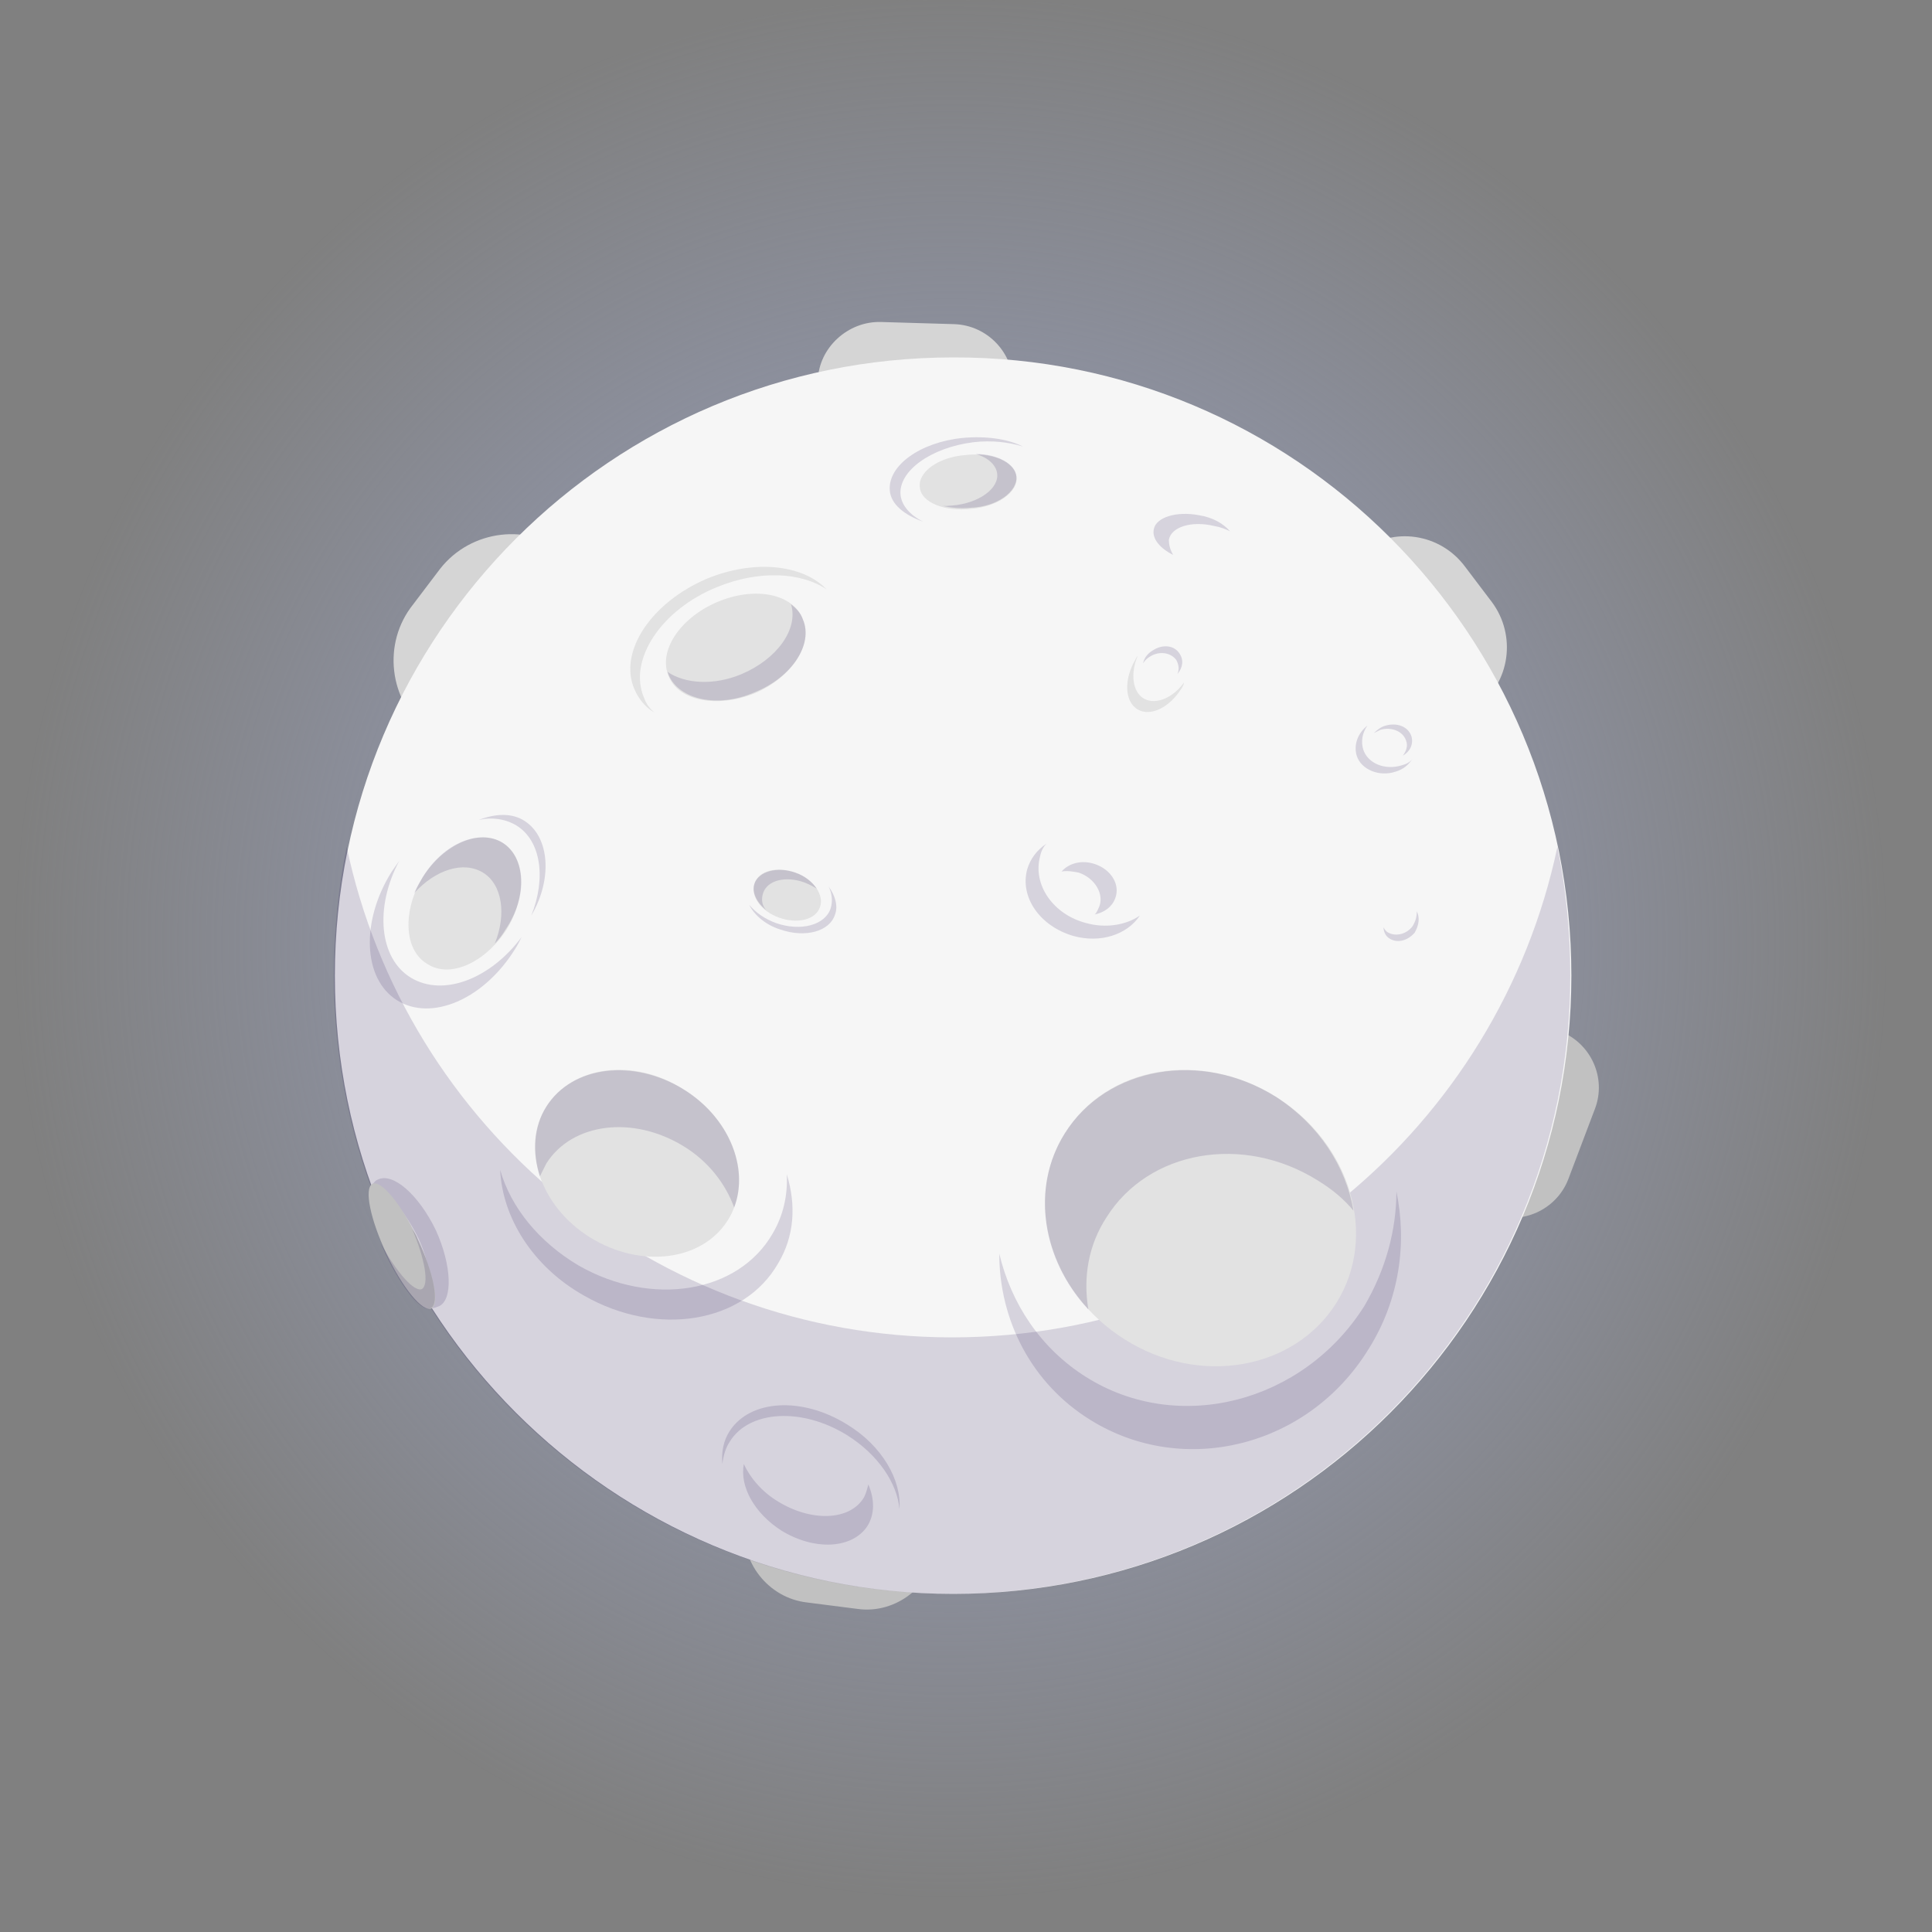 <?xml version="1.0" encoding="utf-8"?>
<!--Generator: Adobe Illustrator 22.1.0, SVG Export Plug-In . SVG Version: 6.00 Build 0)-->
<svg xmlns="http://www.w3.org/2000/svg" xmlns:xlink="http://www.w3.org/1999/xlink" id="moon" x="0px" y="0px" enable-background="new 0 0 180 180" version="1.1" viewBox="0 0 180 180" xml:space="preserve">
    <rect x="0" y="0" width="180" height="180" fill="#808080" stroke="none"/>
    <radialGradient id="bright_1_" cx="65.967" cy="906.057" r="88.569" gradientTransform="matrix(1.038 0 0 1.057 20.118 -869.73)" gradientUnits="userSpaceOnUse">
        <stop offset="0" style="stop-color:#9FA8CA"/>
        <stop offset="0.95" style="stop-color:#9FA8CA;stop-opacity:0"/>
    </radialGradient>
    <path id="bright" fill="url(#bright_1_)" d="M0,88.3C0,138.9,40.3,180,90,180c49.6,0,90-41,90-91.7c0-26.8-11.7-51-30.6-69.1
       C133,3.3,109.6,0,87.8,0C38.7,0,0,37.8,0,88.3z"/>
    <g id="astronaut">
        <path fill="none" stroke="#DCDCDC" stroke-miterlimit="10" stroke-width="2" d="M49.1,115.9c0,0,13.2-13.7,23.7-5
           c10.4,8.6,16.9,21.7,33.4,18c16.6-3.8,20.5-21.6,16.8-28.7"/>
        <g>
            <g>
                <g>
                    <path fill="#67B7E0" d="M42.1,111.3c0,0-2.3-0.2-2.1-2.9l-1-0.9c0,0-1,2,0.5,3.8c1.5,1.8,3.2,1.1,3.2,1.1L42.1,111.3z"/>
                    <path fill="#231052" d="M39.1,107.5l0.2,0.2c-0.2,0.7-0.4,2.1,0.7,3.3c1,1.2,2.1,1.3,2.7,1.2l0.1,0.2
                       c0,0-1.6,0.7-3.2-1.1C38.1,109.5,39.1,107.5,39.1,107.5z" opacity="0.1"/>
                    <path fill="#DCDCDC" d="M47.7,119.1c1,1.2,2.8,1.4,4.1,0.4l2.6-2.2c1.2-1,1.4-2.8,0.4-4.1l-5.3-6.4c-1-1.2-2.8-1.4-4.1-0.4
                       l-2.6,2.2c-1.2,1-1.4,2.8-0.4,4.1L47.7,119.1z"/>
                    <path fill="#231052" d="M42,109.7c-0.1,0.8,0.1,1.7,0.6,2.4l5.3,6.4c1,1.2,2.8,1.4,4.1,0.4l2.6-2.2
                       c0.3-0.3,0.6-0.6,0.8-1c-0.1,0.6-0.4,1.3-1,1.7l-2.6,2.2c-1.2,1-3,0.9-4.1-0.4l-5.3-6.4C41.7,111.9,41.5,110.7,42,109.7z" opacity="0.1"/>
                    <path fill="#DCDCDC" d="M36.7,101.2c-0.3,3.7,2.8,7,6.9,7.4c4.1,0.3,7.7-2.4,8-6.2c0.3-3.7-2.8-7-6.9-7.4
                       C40.6,94.7,37,97.4,36.7,101.2z"/>
                    <path fill="#0A002B" d="M38.1,102.2c-0.3,3.5,2.4,6.6,6,6.9c3.6,0.3,6.8-2.3,7.1-5.8c0.3-3.5-2.4-6.6-6-6.9
                       C41.5,96.1,38.4,98.7,38.1,102.2z"/>
                    <path fill="#FFFFFF" d="M50.2,106.1c-1.3,2.4-4.1,4.2-8.1,3.3c-3.9-0.9-5.7-3.8-5.4-7.8c0.1-1.2,0.5-2.3,1.1-3.3
                       c0,0-1.4,7.8,4.7,9.3C48,108.9,50.2,106.1,50.2,106.1z"/>
                    <g>
                        <path fill="#DCDCDC" d="M39.4,108.3l0.4-0.6c0.2-0.3-0.1-1-0.7-1.5c-0.6-0.5-1.4-0.6-1.6-0.2l-0.4,0.5L39.4,108.3z"/>
                        <path fill="#FFFFFF" d="M37.1,106.6c-0.2,0.3,0.1,1,0.7,1.5c0.6,0.5,1.4,0.6,1.6,0.2c0.2-0.3-0.1-1-0.7-1.5
                           C38.1,106.3,37.4,106.2,37.1,106.6z"/>
                    </g>
                    <path fill="#FFFFFF" d="M48.2,98.5c0,0-0.8-0.9-2.5-1.3c0,0-1.4-0.3-1.4,0.2c0,0-0.1,0.5,1,0.5C45.3,97.9,47,97.7,48.2,98.5z"/>
                    <g>
                        <g>
                            <path fill="#FFFFFF" d="M59.4,102c-0.8,0.4-1.1,1.4-0.7,2.2l0.4,0.7c0.4,0.8,1.4,1.1,2.2,0.7l0,0c0.8-0.4,1.1-1.4,0.7-2.2
                               l-0.4-0.7C61.2,101.9,60.2,101.6,59.4,102L59.4,102z"/>
                            <path fill="#FFFFFF" d="M61.5,103.3c-0.3,0.1-0.4,0.4-0.3,0.7l0,0c0.1,0.3,0.4,0.4,0.7,0.3l1.5-0.6c0.3-0.1,0.4-0.4,0.3-0.7
                               l0,0c-0.1-0.3-0.4-0.4-0.7-0.3L61.5,103.3z"/>
                            <path fill="#FFFFFF" d="M61.2,102.3c-0.3,0.2-0.4,0.5-0.2,0.8l0,0c0.2,0.2,0.5,0.3,0.8,0.1l1.5-1c0.3-0.2,0.4-0.5,0.2-0.8l0,0
                               c-0.2-0.2-0.5-0.3-0.8-0.1L61.2,102.3z"/>
                            <path fill="#FFFFFF" d="M60.1,101.9c-0.2,0.3-0.2,0.6,0.1,0.8l0,0c0.2,0.2,0.6,0.1,0.8-0.1l1.1-1.4c0.2-0.3,0.2-0.6-0.1-0.8
                               l0,0c-0.2-0.2-0.6-0.1-0.8,0.1L60.1,101.9z"/>
                            <path fill="#FFFFFF" d="M59,102.8c0,0.3,0.2,0.5,0.5,0.6l0,0c0.3,0,0.6-0.2,0.6-0.4l0.2-1.5c0-0.3-0.2-0.5-0.5-0.6l0,0
                               c-0.3,0-0.6,0.2-0.6,0.4L59,102.8z"/>
                            <path fill="#FFFFFF" d="M61.2,104.1c-0.3,0-0.5,0.2-0.5,0.5l0,0c0,0.3,0.2,0.5,0.5,0.6l1.5,0.1c0.3,0,0.5-0.2,0.5-0.5l0,0
                               c0-0.3-0.2-0.5-0.5-0.6L61.2,104.1z"/>
                        </g>
                        <g opacity="0.1">
                            <g>
                                <path fill="#231052" d="M61.2,102.2l0.7-1.3c0.1-0.2,0.2-0.4,0.1-0.6c0.2,0.2,0.3,0.5,0.1,0.8L61.2,102.2L61.2,102.2z"/>
                                <path fill="#231052" d="M60.2,101.8l-0.1-0.6c0-0.1,0-0.3-0.2-0.4C60.5,101,60.2,101.6,60.2,101.8L60.2,101.8z"/>
                                <path fill="#231052" d="M61.2,105.5c0.2-0.1,0.4-0.3,0.6-0.5l0.8,0c0.3,0,0.5-0.2,0.5-0.5c0-0.1,0-0.2-0.1-0.3
                                   c0.1,0.1,0.2,0.3,0.2,0.4c0,0.3-0.3,0.5-0.5,0.5l-0.8,0c-0.1,0.2-0.3,0.4-0.6,0.5c-0.7,0.4-1.7,0.1-2.1-0.6
                                   C59.7,105.7,60.5,105.9,61.2,105.5z"/>
                                <path fill="#231052" d="M61.8,103.1L61.8,103.1l1.3-1.1c0.2-0.2,0.3-0.5,0.2-0.7c0,0,0.1,0.1,0.1,0.1
                                   c0.2,0.3,0.1,0.6-0.2,0.8L61.8,103.1z"/>
                                <path fill="#231052" d="M62.6,104c0,0-0.4,0.2-0.4,0.2l0,0l1-0.6c0.3-0.2,0.4-0.4,0.3-0.7c0,0,0,0,0,0
                                   c0.1,0.1,0.1,0.1,0.2,0.2c0.1,0.3,0,0.6-0.3,0.7L62.6,104z"/>
                            </g>
                        </g>
                        <path fill="#FFFFFF" d="M59.2,106.2c0,0-4.3,3.1-5.8,1.8l0.2-3.7c0,0,1.9,0.4,4.2-0.9c0,0-0.1,0.2,0.8,1.8L59.2,106.2z"/>
                        <g>
                            <path fill="#231052" d="M58.8,105.7l0.4,0.6c0,0-4.3,3.1-5.8,1.8l0-0.5C54.9,108.3,58.1,106.2,58.8,105.7z" opacity="0.1"/>
                            <path fill="#FFFFFF" d="M57.7,103.4C57.7,103.4,57.7,103.4,57.7,103.4C57.7,103.4,57.7,103.4,57.7,103.4
                               C57.7,103.5,57.7,103.5,57.7,103.4z"/>
                        </g>
                        <path fill="#67B7E0" d="M58,103.1c-0.3,0.2-0.4,0.5-0.2,0.9L59,106c0.2,0.3,0.5,0.5,0.8,0.3l0,0c0.3-0.2,0.4-0.5,0.2-0.9
                           l-1.1-2.1C58.6,103.1,58.3,102.9,58,103.1L58,103.1z"/>
                        <path fill="#231052" d="M59.4,106.3c0.3-0.2,0.4-0.5,0.2-0.9l-1.1-2.1c-0.1-0.2-0.3-0.3-0.4-0.3
                           c0.3-0.1,0.6,0,0.8,0.3l1.1,2.1c0.2,0.3,0.1,0.7-0.2,0.9C59.7,106.4,59.5,106.4,59.4,106.3C59.4,106.3,59.4,106.3,59.4,106.3z" opacity="0.1"/>
                    </g>
                    <path fill="#FFFFFF" d="M51.6,103.6c0,0-0.5-0.3-1.4,0c-0.9,0.3-4,1.5-4,1.5s-1,0.3-1.5,1.4c-0.6,1.1-1.7,3-1.7,3
                       s-0.3,0.6,0.1,1.1c0.5,0.6,4.6,5.2,4.6,5.2s0.8,0.6,0.7,1.3c-0.1,0.7,0.6,0.6,0.6,0.6s0.5-0.1,0.5,0.5c0,0.6,2.2,3.5,3.7,1.9
                       c1.5-1.7,6-6.3,6-6.3s0.9-0.8-0.1-1.8c-1-1-1.2-0.3-1.3-1.4c0,0,0-0.6-0.5-0.7c-0.4-0.1-0.3-0.4-0.3-0.4s0.3-0.3,0-0.7
                       c-0.3-0.3,0.3-0.9-0.9-1L51.6,103.6z"/>
                    <g opacity="0.1">
                        <g>
                            <path fill="#231052" d="M57,109.7C57,109.7,57,109.7,57,109.7c-0.1-0.3,0.2-0.8-0.8-0.9l-4.6-4.4c0,0-0.5-0.3-1.4,0
                               c-0.9,0.3-4,1.5-4,1.5s-1,0.3-1.5,1.4c-0.6,1.1-1.7,3-1.7,3s0,0,0,0.1c-0.3-0.5,0-0.9,0-0.9s1.2-1.9,1.7-3
                               c0.6-1.1,1.5-1.4,1.5-1.4s3.1-1.1,4-1.5c0.9-0.3,1.4,0,1.4,0l4.6,4.4c1.1,0.1,0.6,0.7,0.9,1C57.3,109.4,57,109.7,57,109.7z"/>
                            <path fill="#231052" d="M59,113c-1-1-1.2-0.3-1.3-1.4c0,0,0-0.6-0.5-0.7c-0.4-0.1-0.3-0.4-0.3-0.4s0.2-0.2,0.1-0.5
                               c0,0,0.1,0,0.1,0c0.4,0.1,0.5,0.7,0.5,0.7c0.1,1.1,0.3,0.4,1.3,1.4c0.5,0.5,0.5,1,0.4,1.3C59.3,113.4,59.2,113.2,59,113z"/>
                        </g>
                    </g>
                    <path fill="#CECECE" d="M49.1,105.7l-0.3,1.5c0,0.2,0,0.4,0.2,0.6l2.8,4c0.2,0.3,0.6,0.3,1,0.2l3.7-1.6c0.2-0.1,0.3-0.4,0.3-0.6
                       l0.1-1"/>
                    <path fill="#CECECE" d="M49.4,111.3c-0.2,0.2-0.2,0.7,0.2,1c0.3,0.3,0.7,0.4,1,0.2c0.2-0.2,0.2-0.7-0.2-1
                       C50,111.1,49.6,111.1,49.4,111.3z"/>
                    <path fill="#CECECE" d="M47.8,108.6c-0.2,0.2-0.1,0.6,0.1,0.8c0.3,0.3,0.6,0.3,0.8,0.1c0.2-0.2,0.1-0.6-0.1-0.8
                       C48.3,108.5,47.9,108.4,47.8,108.6z"/>
                    <path fill="#231052" d="M50.3,111.6c-0.3-0.3-0.7-0.4-1-0.2c0,0,0,0.1-0.1,0.1c0-0.1,0.1-0.2,0.1-0.3
                       c0.2-0.2,0.7-0.1,1,0.2c0.3,0.3,0.4,0.7,0.2,0.9C50.6,112.1,50.5,111.9,50.3,111.6z" opacity="0.1"/>
                    <path fill="#231052" d="M48.5,108.9c-0.3-0.3-0.6-0.3-0.8-0.1c0,0,0,0,0,0.1c0-0.1,0-0.2,0.1-0.2
                       c0.2-0.2,0.6-0.1,0.8,0.1c0.2,0.2,0.3,0.6,0.2,0.7C48.8,109.3,48.7,109.1,48.5,108.9z" opacity="0.1"/>
                    <path fill="#DCDCDC" d="M52.2,110.4c0.2,0.3,0.6,0.3,0.9,0.2l3.5-1.4c0.3-0.2,0.3-0.6,0.1-0.9l-3-4.1c-0.2-0.3-0.5-0.4-0.9-0.2
                       l-3.5,1.4c-0.3,0.2-0.3,0.6-0.1,0.9L52.2,110.4z"/>
                    <path fill="#DCDCDC" d="M49.8,111.5c-0.1,0.1-0.1,0.4,0,0.5l0,0c0.2,0.1,0.4,0.1,0.5,0l1.1-1.2c0.1-0.1,0.1-0.4,0-0.5l0,0
                       c-0.2-0.1-0.4-0.1-0.5,0L49.8,111.5z"/>
                    <path fill="#231052" d="M49.8,111.5l1.1-1.2c0.1-0.1,0.4-0.1,0.5,0c0,0,0.1,0.1,0.1,0.1c-0.2-0.1-0.4-0.1-0.5,0
                       l-1.1,1.2c-0.1,0.1-0.1,0.3-0.1,0.4c0,0,0,0,0,0C49.7,111.9,49.7,111.6,49.8,111.5z" opacity="0.1"/>
                    <path fill="#0A002B" d="M51.2,107.3c0.1,0.2,0.4,0.2,0.6,0.1l2.1-0.9c0.2-0.1,0.2-0.4,0.1-0.5l-0.8-1.1
                       c-0.1-0.2-0.3-0.2-0.6-0.1l-2.1,0.9c-0.2,0.1-0.2,0.4-0.1,0.5L51.2,107.3z"/>
                    <g>
                        <path fill="#FFFFFF" d="M56.3,118c0,0,0.3-0.4-0.6-1.3c-0.8-0.9-3-4.2-6.9-0.2l5.4,4.5c0,0,0.6,0.3,1-0.2
                           C55.5,120.6,56.3,118,56.3,118z"/>
                        <g>
                            <path fill="#67B7E0" d="M54.2,117.2l-1.3-1c-0.4-0.3-0.4-0.8-0.1-1.3c0.1-0.1,0.1-0.2,0.2-0.2c1.3,0.3,2.1,1.4,2.6,1.9
                               c0,0.1-0.1,0.2-0.1,0.3C55.1,117.3,54.5,117.4,54.2,117.2z"/>
                        </g>
                        <path fill="#231052" d="M56,118.7c0,0,0.3-0.4-0.6-1.3c-0.8-0.8-3-4.1-6.6-0.8l0,0c4-4.1,6.1-0.7,6.9,0.2
                           c0.8,0.9,0.6,1.3,0.6,1.3S56.3,118.1,56,118.7C55.8,118.9,56,118.7,56,118.7z" opacity="0.1"/>
                        <path fill="#67B7E0" d="M60.6,122.9c0,0-0.8,0.6-2.7-0.8c0,0-1.4-1-2.7-0.9c0,0-0.6,0.2-0.5-0.5c0-0.6,1.4-2.9,1.4-2.9
                           s0.1-0.3,0.6,0c0.6,0.2,1.4,0.5,2.4,1.6c0,0,0.2-0.3,0.9-1.8c0.7-1.5,1.6-0.3,1.6-0.3L60.6,122.9z"/>
                        <path fill="#67B7E0" d="M60.6,122.9c0,0-0.8,0.6-2.7-0.8c0,0-1.4-1-2.7-0.9c0,0-0.6,0.2-0.5-0.5c0-0.6,1.4-2.9,1.4-2.9
                           s0.1-0.3,0.6,0c0.6,0.2,1.4,0.5,2.4,1.6c0,0,0.2-0.3,0.9-1.8c0.7-1.5,1.6-0.3,1.6-0.3L60.6,122.9z"/>
                        <g opacity="0.1">
                            <g>
                                <path fill="#231052" d="M61.3,117.7c0,0-0.6-0.8-1.2-0.3c0.7-1.3,1.6-0.2,1.6-0.2l-1,5.7c0,0-0.1,0.1-0.3,0.1L61.3,117.7z"/>
                                <path fill="#231052" d="M58.8,119.9c-0.9-1-1.8-1.3-2.4-1.6c-0.3-0.1-0.4-0.1-0.5-0.1c0.1-0.2,0.2-0.4,0.2-0.4s0.1-0.3,0.6,0
                                   c0.5,0.2,1.4,0.5,2.3,1.5C58.8,119.7,58.8,119.9,58.8,119.9z"/>
                            </g>
                        </g>
                        <path fill="#DCDCDC" d="M59.9,121.5c-0.1,0.7,0.1,1.4,0.5,1.4l0,0c0.4,0.1,0.8-0.5,1-1.2l0.5-3.2c0.1-0.7-0.1-1.4-0.5-1.4l0,0
                           c-0.4-0.1-0.8,0.5-1,1.2L59.9,121.5z"/>
                        <path fill="#231052" d="M61.7,117.6c-0.4-0.1-0.8,0.5-1,1.2l-0.5,3.2c-0.1,0.3,0,0.7,0.1,0.9
                           c-0.3-0.2-0.5-0.7-0.4-1.4l0.5-3.2c0.1-0.7,0.5-1.3,1-1.2c0.2,0,0.4,0.2,0.5,0.5C61.8,117.6,61.8,117.6,61.7,117.6z" opacity="0.1"/>
                    </g>
                    <g>
                        <g>
                            <path fill="#FFFFFF" d="M46.3,119.2c0.1-0.9-0.6-1.7-1.6-1.8l-0.8-0.1c-0.9-0.1-1.7,0.6-1.8,1.5l0,0c-0.1,0.9,0.6,1.7,1.6,1.8
                               l0.8,0.1C45.4,120.8,46.2,120.1,46.3,119.2L46.3,119.2z"/>
                            <path fill="#FFFFFF" d="M44.1,120.4c0.1-0.3-0.1-0.6-0.4-0.6l0,0c-0.3-0.1-0.6,0.1-0.6,0.4l-0.3,1.6c-0.1,0.3,0.1,0.6,0.4,0.6
                               l0,0c0.3,0.1,0.6-0.1,0.6-0.4L44.1,120.4z"/>
                            <path fill="#FFFFFF" d="M45.2,120.6c0-0.3-0.3-0.6-0.6-0.6l0,0c-0.3,0-0.5,0.3-0.5,0.6l0,1.8c0,0.3,0.3,0.6,0.6,0.6l0,0
                               c0.3,0,0.5-0.3,0.5-0.6L45.2,120.6z"/>
                            <path fill="#FFFFFF" d="M46,119.9c-0.1-0.3-0.4-0.5-0.7-0.4l0,0c-0.3,0.1-0.4,0.4-0.3,0.8l0.6,1.7c0.1,0.3,0.4,0.5,0.7,0.4
                               l0,0c0.3-0.1,0.4-0.4,0.3-0.8L46,119.9z"/>
                            <path fill="#FFFFFF" d="M45.9,118.5c-0.2-0.2-0.6-0.1-0.8,0.1l0,0c-0.2,0.2-0.2,0.6,0.1,0.8l1.2,1c0.2,0.2,0.6,0.1,0.8-0.1
                               l0,0c0.2-0.2,0.2-0.6-0.1-0.8L45.9,118.5z"/>
                            <path fill="#FFFFFF" d="M43.6,119.7c0.2-0.2,0.1-0.6-0.2-0.7l0,0c-0.2-0.2-0.6-0.1-0.7,0.1l-0.9,1.3c-0.2,0.2-0.1,0.6,0.2,0.7
                               l0,0c0.3,0.2,0.6,0.1,0.8-0.1L43.6,119.7z"/>
                        </g>
                        <g opacity="0.1">
                            <g>
                                <path fill="#231052" d="M46.8,120.1c0.2-0.2,0.2-0.6-0.1-0.8l-0.8-0.7c-0.1-0.5-0.4-1-0.9-1.2c0.7,0.1,1.2,0.7,1.3,1.3
                                   l0.8,0.7c0.2,0.2,0.3,0.5,0.1,0.8c-0.2,0.2-0.5,0.3-0.8,0.1l0,0C46.6,120.3,46.7,120.3,46.8,120.1z"/>
                                <path fill="#231052" d="M46,122.2c0.3-0.1,0.3-0.3,0.3-0.8l-0.2-1.4l0,0c0,0,0,0,0,0l0.6,1.5c0.1,0.3,0,0.7-0.3,0.8
                                   c-0.2,0.1-0.4,0-0.5-0.1C45.9,122.3,46,122.3,46,122.2z"/>
                                <path fill="#231052" d="M43.5,122l0.5-1.2l-0.2,1.3c-0.1,0.4-0.4,0.4-0.6,0.4c-0.1,0-0.2-0.1-0.2-0.1
                                   C43.2,122.3,43.4,122.2,43.5,122z"/>
                                <path fill="#231052" d="M42.5,120.9l0.5-0.4l-0.3,0.5c-0.2,0.3-0.5,0.2-0.7,0.1c0,0,0,0,0,0
                                   C42.1,121.1,42.2,121.1,42.5,120.9z"/>
                                <path fill="#231052" d="M44.8,122.3l0.3-1.6l0,0l0,1.7c0,0.3-0.2,0.6-0.5,0.6c-0.1,0-0.2,0-0.3-0.1
                                   C44.6,122.9,44.7,122.8,44.8,122.3z"/>
                            </g>
                        </g>
                        <path fill="#FFFFFF" d="M45.4,116.8l-2.6,0.2c0,0-0.7-0.9-0.5-4.4l0.2-1.8c0.1-1.1,1.1-1.9,2.1-1.8l0,0
                           c1.1,0.1,1.9,1.1,1.8,2.1C46.3,111.1,46.4,113.5,45.4,116.8z"/>
                        <path fill="#231052" d="M45.5,111.3c0.1-1.1-0.7-2-1.8-2.1c0,0-0.1,0-0.1,0c0.3-0.1,0.6-0.2,1-0.2
                           c1.1,0.1,1.9,1.1,1.8,2.1c0,0,0.1,2.4-0.9,5.7l-0.8,0.1C45.5,113.6,45.5,111.3,45.5,111.3z" opacity="0.1"/>
                        <g>
                            <path fill="#67B7E0" d="M42.3,111.7c0.2-0.1,0.4-0.2,0.6-0.2c0.5,0,0.9,0.4,0.9,0.9l0,1.6c0,0.5-0.4,0.9-0.9,0.9
                               c-0.3,0-0.5-0.1-0.7-0.3c0-0.5,0-1.2,0-2L42.3,111.7z"/>
                        </g>
                        <path fill="#67B7E0" d="M42.2,117.6c0,0.3,0.3,0.5,0.7,0.5l2.3-0.2c0.4,0,0.6-0.3,0.6-0.6l0,0c0-0.3-0.3-0.5-0.7-0.5l-2.3,0.2
                           C42.5,117,42.2,117.3,42.2,117.6L42.2,117.6z"/>
                        <path fill="#231052" d="M45.7,117.5c0-0.3-0.3-0.5-0.7-0.5l-2.3,0.2c-0.1,0-0.3,0.1-0.4,0.1
                           c0.1-0.2,0.3-0.4,0.6-0.4l2.3-0.2c0.4,0,0.7,0.2,0.7,0.5c0,0.2-0.1,0.4-0.2,0.5C45.7,117.7,45.7,117.6,45.7,117.5z" opacity="0.1"/>
                    </g>
                    <g>
                        <path fill="#FFFFFF" d="M64.1,112.6c0,0-3.5-3.6-7.4-1.3c-1.4,0.8-1.9,1.4-1.9,1.4l1.8,3.3c0,0,3.5-0.9,6,0
                           c0,0,0.6,0.1,0.8-0.2L64.1,112.6z"/>
                        <g>
                            <path fill="#67B7E0" d="M62.2,112.3l-1.5-0.5c-0.4-0.2-0.6-0.6-0.5-1.1c1.3,0.2,2.3,0.8,3,1.3C63,112.2,62.6,112.4,62.2,112.3
                               z"/>
                        </g>
                        <path fill="#231052" d="M56.9,111.7c-1.1,0.5-1.9,0.7-2.2,1l0,0c0,0,0.5-0.5,1.9-1.4c3.9-2.3,7.4,1.3,7.4,1.3
                           l-0.1,0.6C63.3,112.6,60.3,110.1,56.9,111.7z" opacity="0.1"/>
                        <path fill="#67B7E0" d="M68.7,117.4c0,0-0.8,0.6-2.7-0.8c0,0-1.1-0.6-2.4-0.5c0,0-0.5,0-0.5-0.6c0-0.6,0.8-2.9,0.8-2.9
                           s0.1-0.3,0.7,0c0.6,0.2,1.8,0.3,2.7,1.3c0,0,0.2-0.3,0.9-1.8c0.7-1.5,1.6-0.3,1.6-0.3L68.7,117.4z"/>
                        <path fill="#231052" d="M69.6,112.2c0,0-0.9-1.2-1.6,0.3c-0.7,1.5-0.8,1.7-0.8,1.7c-0.9-1-2.3-1-2.9-1.2
                           c-0.4-0.2-0.5-0.1-0.6,0c0.1-0.2,0.1-0.4,0.1-0.4s0.1-0.3,0.7,0c0.6,0.2,1.8,0.3,2.7,1.3c0,0,0.2-0.3,0.9-1.8
                           c0.7-1.5,1.6-0.3,1.6-0.3l-1,5.7c0,0,0,0-0.1,0.1L69.6,112.2z" opacity="0.1"/>
                        <path fill="#DCDCDC" d="M68,116c-0.1,0.7,0.1,1.4,0.5,1.4l0,0c0.4,0.1,0.8-0.5,1-1.2l0.5-3.2c0.1-0.7-0.1-1.4-0.5-1.4l0,0
                           c-0.4-0.1-0.8,0.5-1,1.2L68,116z"/>
                        <path fill="#231052" d="M69.8,112.1c-0.4-0.1-0.8,0.5-1,1.2l-0.5,3.2c0,0.3,0,0.6,0,0.8
                           c-0.3-0.2-0.4-0.7-0.3-1.3l0.5-3.2c0.1-0.7,0.5-1.3,1-1.2c0.2,0,0.4,0.3,0.5,0.6C69.9,112.2,69.9,112.1,69.8,112.1z" opacity="0.1"/>
                    </g>
                    <path fill="#DCDCDC" d="M48.1,108.7c-0.1,0.1-0.1,0.3,0,0.4l0,0c0.1,0.1,0.3,0.1,0.4,0l0.9-1c0.1-0.1,0.1-0.3,0-0.4l0,0
                       c-0.1-0.1-0.3-0.1-0.4,0L48.1,108.7z"/>
                    <path fill="#231052" d="M49.5,108c-0.1-0.1-0.3-0.1-0.4,0l-0.9,1c-0.1,0.1-0.1,0.1-0.1,0.2
                       c-0.1-0.1-0.1-0.3,0-0.4l0.9-1c0.1-0.1,0.3-0.1,0.4,0C49.6,107.8,49.6,107.9,49.5,108C49.6,108,49.6,108,49.5,108z" opacity="0.1"/>
                </g>
                <g>
                    <path fill="#61ABD1" d="M51.6,108.4c0,0.3,0.2,0.5,0.5,0.6c0.3,0,0.5-0.2,0.6-0.5l0-0.2l-1,0L51.6,108.4z"/>
                    <path fill="#67B7E0" d="M51.6,108.2c0,0.2,0.2,0.5,0.5,0.5c0.3,0,0.5-0.1,0.6-0.4c0-0.2-0.2-0.5-0.5-0.5
                       C51.9,107.8,51.6,108,51.6,108.2z"/>
                    <path fill="#9A0D32" d="M53.1,109.6c0,0.2,0.1,0.4,0.4,0.4c0.2,0,0.4-0.1,0.4-0.4l0-0.2L53.1,109.6L53.1,109.6z"/>
                    <path fill="#B00F38" d="M53.1,109.5c0,0.2,0.1,0.4,0.4,0.4c0.2,0,0.4-0.1,0.4-0.3c0-0.2-0.1-0.4-0.4-0.4
                       C53.3,109.2,53.1,109.3,53.1,109.5z"/>
                    <path fill="#9A0D32" d="M54.6,109c0,0.2,0.1,0.4,0.4,0.4c0.2,0,0.4-0.1,0.4-0.4l0-0.2L54.6,109L54.6,109z"/>
                    <path fill="#B00F38" d="M54.6,108.9c0,0.2,0.1,0.4,0.4,0.4c0.2,0,0.4-0.1,0.4-0.3c0-0.2-0.1-0.4-0.4-0.4
                       C54.9,108.6,54.7,108.7,54.6,108.9z"/>
                    <path fill="#61ABD1" d="M54,107.4c0,0.3,0.2,0.5,0.5,0.6c0.3,0,0.5-0.2,0.6-0.5l0-0.2l-1,0L54,107.4z"/>
                    <path fill="#67B7E0" d="M54,107.3c0,0.2,0.2,0.5,0.5,0.5c0.3,0,0.5-0.1,0.6-0.4c0-0.2-0.2-0.5-0.5-0.5
                       C54.3,106.8,54,107,54,107.3z"/>
                    <path fill="#61ABD1" d="M52.8,107.8c0,0.3,0.2,0.5,0.5,0.6c0.3,0,0.5-0.2,0.6-0.5l0-0.2l-1,0L52.8,107.8z"/>
                    <path fill="#67B7E0" d="M52.8,107.7c0,0.2,0.2,0.5,0.5,0.5c0.3,0,0.5-0.1,0.6-0.4c0-0.2-0.2-0.5-0.5-0.5
                       C53.1,107.3,52.9,107.5,52.8,107.7z"/>
                </g>
            </g>
            <path fill="#FFFFFF" d="M43.7,97.7c0,0.2-0.2,0.4-0.4,0.4c-0.2,0-0.4-0.2-0.4-0.4c0-0.2,0.2-0.4,0.4-0.4
               C43.5,97.3,43.7,97.5,43.7,97.7z"/>
        </g>
    </g>
    <g id="the-moon">
        <path fill="#C1C1C1" d="M77.2,132.5l4.7,0.6c3.6,0.4,6.3,3.8,5.8,7.4l-0.4,3.6c-0.4,3.6-3.8,6.3-7.4,5.8l-4.7-0.6
           c-3.6-0.4-6.3-3.8-5.8-7.4l0.4-3.6C70.2,134.7,73.6,132.1,77.2,132.5z"/>
        <path fill="#C1C1C1" d="M130.2,103.8l2.5-6.6c1.1-2.8,4.3-4.3,7.2-3.2l5.5,2.1c2.8,1.1,4.3,4.3,3.2,7.2l-2.5,6.6
           c-1.1,2.8-4.3,4.3-7.2,3.2l-5.5-2.1C130.5,109.9,129.1,106.7,130.2,103.8z"/>
        <path fill="#D5D5D5" d="M136.5,52.8l2.5,3.3c2.3,3.1,1.7,7.5-1.4,9.8l-2.4,1.8c-3.1,2.3-7.5,1.7-9.8-1.4l-2.5-3.3
           c-2.3-3.1-1.7-7.5,1.4-9.8l2.4-1.8C129.8,49,134.2,49.7,136.5,52.8z"/>
        <path fill="#D5D5D5" d="M82.1,30l6.8,0.2c3.1,0.1,5.6,2.7,5.5,5.9l-0.2,5.7c-0.1,3.1-2.7,5.6-5.9,5.5L81.5,47
           c-3.1-0.1-5.6-2.7-5.5-5.9l0.2-5.7C76.3,32.4,79,29.9,82.1,30z"/>
        <path fill="#D5D5D5" d="M54.3,63.6l-2.5,3.2c-2.9,3.7-8.3,4.3-11.9,1.4l0,0c-3.7-2.9-4.3-8.3-1.4-11.9L41,53
           c2.9-3.7,8.3-4.3,11.9-1.4l0,0C56.6,54.5,57.2,59.9,54.3,63.6z"/>
        <path fill="#F6F6F6" d="M146.4,90.9c0,31.8-25.8,57.6-57.6,57.6c-31.8,0-57.6-25.8-57.6-57.6c0-31.8,25.8-57.6,57.6-57.6
           C120.6,33.2,146.4,59,146.4,90.9z"/>
        <path fill="#231052" d="M88.7,124.6c-27.7,0-50.9-19.6-56.4-45.7c-0.8,3.9-1.2,7.9-1.2,12
           c0,31.8,25.8,57.6,57.6,57.6c31.8,0,57.6-25.8,57.6-57.6c0-4.1-0.4-8.1-1.2-12C139.6,105,116.5,124.6,88.7,124.6z" opacity="0.15"/>
        <path fill="#E2E2E2" d="M74.8,57.7c1,2.3-1,5.4-4.5,6.9c-3.5,1.4-7.1,0.7-8-1.6c-1-2.3,1-5.4,4.5-6.9
           C70.3,54.6,73.9,55.3,74.8,57.7z"/>
        <path fill="#E2E2E2" d="M60,65c-1.5-3.5,1.6-8.2,6.8-10.3c3.9-1.6,7.8-1.4,10.2,0.2c-2.2-2.3-6.7-2.8-11.1-1
           c-5.2,2.2-8.3,6.8-6.8,10.3c0.4,0.9,1,1.7,1.9,2.2C60.6,66.1,60.2,65.6,60,65z"/>
        <path fill="#231052" d="M74.8,57.7c-0.2-0.6-0.6-1-1.1-1.4c0.7,2.3-1.3,5.1-4.6,6.5c-2.6,1.1-5.3,0.9-6.9-0.2
           c0,0.1,0.1,0.2,0.1,0.3c1,2.3,4.6,3.1,8,1.6C73.8,63.1,75.8,60,74.8,57.7z" opacity="0.15"/>
        <path fill="#E2E2E2" d="M94.7,44.4c0.2,1.4-1.7,2.8-4.2,3c-2.5,0.3-4.7-0.6-4.8-2c-0.2-1.4,1.7-2.8,4.2-3
           C92.4,42.1,94.5,43,94.7,44.4z"/>
        <path fill="#E2E2E2" d="M106.6,65.1c-1.1-0.6-1.3-2.4-0.6-4c-0.1,0.1-0.2,0.3-0.3,0.5c-1,1.8-0.9,3.8,0.3,4.5c1.2,0.7,3-0.2,4.1-2
           c0.1-0.2,0.2-0.3,0.2-0.5C109.3,65,107.7,65.7,106.6,65.1z"/>
        <path fill="#231052" d="M83.9,46.1c-0.2-2.2,2.8-4.4,6.8-4.9c1.7-0.2,3.3,0,4.6,0.4c-1.4-0.7-3.4-1-5.6-0.8
           c-4,0.4-7,2.6-6.8,4.9c0.1,1.3,1.4,2.3,3.1,2.9C84.8,48,84,47.1,83.9,46.1z" opacity="0.15"/>
        <path fill="#231052" d="M94.7,44.4c-0.1-1.2-1.8-2.1-3.8-2.1c1.1,0.3,1.9,1,2,1.8c0.2,1.4-1.7,2.8-4.2,3
           c-0.3,0-0.7,0.1-1,0c0.8,0.2,1.8,0.3,2.8,0.2C92.9,47.2,94.8,45.8,94.7,44.4z" opacity="0.15"/>
        <path fill="#E2E2E2" d="M46.8,78.5c2.2,1.3,2.3,5,0.4,8.1c-2,3.1-5.3,4.6-7.4,3.2c-2.2-1.3-2.3-5-0.4-8.1
           C41.4,78.6,44.7,77.2,46.8,78.5z"/>
        <path fill="#231052" d="M48.1,76.9c2.3,1.4,2.8,4.9,1.4,8.4c2-3.4,1.7-7.3-0.6-8.8c-1.2-0.8-2.8-0.7-4.3-0.1
           C45.8,76.1,47.1,76.3,48.1,76.9z" opacity="0.15"/>
        <path fill="#231052" d="M38.3,91.1c-3-1.8-3.4-6.6-1.1-10.9c-0.2,0.3-0.5,0.7-0.7,1c-2.9,4.6-2.7,10,0.5,12
           c3.2,2,8.1-0.1,11-4.8c0.2-0.3,0.4-0.7,0.6-1.1C45.7,91.2,41.3,92.9,38.3,91.1z" opacity="0.15"/>
        <path fill="#231052" d="M46.8,78.5c-2.2-1.3-5.5,0.1-7.4,3.2c-0.3,0.5-0.6,1-0.8,1.5c2-2.2,4.6-3,6.4-1.9
           c1.8,1.1,2.2,3.9,1.1,6.6c0.4-0.4,0.7-0.8,1-1.3C49.2,83.5,49,79.9,46.8,78.5z" opacity="0.15"/>
        <path fill="#E2E2E2" d="M63.7,101.5c4.7,2.9,6.5,8.4,4.1,12.2c-2.4,3.8-8.1,4.5-12.8,1.6s-6.5-8.4-4.1-12.2
           C53.3,99.3,59,98.5,63.7,101.5z"/>
        <path fill="#231052" d="M50.9,108.4c2.4-3.8,8.1-4.5,12.8-1.6c2.3,1.4,3.9,3.5,4.7,5.7c1.4-3.7-0.5-8.4-4.7-11
           c-4.7-2.9-10.4-2.2-12.8,1.6c-1.2,1.9-1.3,4.3-0.6,6.5C50.5,109.2,50.7,108.8,50.9,108.4z" opacity="0.15"/>
        <path fill="#231052" d="M73.3,109.4c0.1,1.9-0.3,3.8-1.3,5.5c-3.2,5.6-11.3,6.9-18.1,3c-3.7-2.2-6.3-5.4-7.3-8.9
           c0.2,4.4,3,9,7.8,11.7c6.8,3.9,14.9,2.6,18.1-3C74,115.2,74.2,112.3,73.3,109.4z" opacity="0.15"/>
        <path fill="#231052" d="M68,134.3c1.8-2.9,6.7-3.2,10.9-0.6c2.9,1.8,4.7,4.5,4.9,6.9c0.2-2.7-1.6-5.9-4.9-7.9
           c-4.2-2.6-9-2.3-10.9,0.6c-0.6,0.9-0.8,2-0.7,3.1C67.4,135.6,67.6,134.9,68,134.3z" opacity="0.15"/>
        <path fill="#231052" d="M80.9,138.3c-0.1,0.4-0.2,0.8-0.4,1.2c-1.3,2.2-4.9,2.3-8,0.4c-1.5-0.9-2.6-2.2-3.2-3.5
           c-0.4,2.1,1,4.6,3.5,6.2c3.1,1.9,6.6,1.7,8-0.4C81.5,141.1,81.5,139.7,80.9,138.3z" opacity="0.15"/>
        <path fill="#E2E2E2" d="M118.9,102.2c7,4.4,9.5,13,5.6,19.2c-3.9,6.2-12.7,7.8-19.7,3.4c-7-4.4-9.5-13-5.6-19.2
           C103.1,99.3,111.9,97.8,118.9,102.2z"/>
        <path fill="#231052" d="M103.1,113.4c3.9-6.2,12.7-7.8,19.7-3.4c1.3,0.8,2.4,1.7,3.3,2.8c-0.7-4.1-3.2-8-7.2-10.6
           c-7-4.4-15.8-2.8-19.7,3.4c-3.2,5.1-2.1,11.8,2.2,16.4C100.9,119,101.4,116,103.1,113.4z" opacity="0.15"/>
        <path fill="#231052" d="M130.1,111c0,3.6-1,7.3-3,10.7c-5.7,9-17.3,12-25.9,6.6c-4.3-2.7-7-6.9-8.1-11.5
           c0,6.2,3,12.1,8.5,15.5c8.7,5.4,20.3,2.5,25.9-6.6C130.4,121.1,131.1,115.8,130.1,111z" opacity="0.15"/>
        <path fill="#E2E2E2" d="M76.4,84.5c-0.4,1.2-2.1,1.6-3.8,1c-1.7-0.6-2.7-2-2.3-3.2c0.4-1.2,2.1-1.6,3.8-1
           C75.8,81.9,76.8,83.4,76.4,84.5z"/>
        <path fill="#231052" d="M77.2,82.6c0.3,0.6,0.4,1.3,0.2,2c-0.5,1.6-2.8,2.2-5.1,1.4c-1.1-0.4-1.9-1-2.5-1.7
           c0.5,1,1.6,1.9,2.9,2.3c2.3,0.8,4.6,0.2,5.1-1.4C78.1,84.4,77.8,83.4,77.2,82.6z" opacity="0.15"/>
        <path fill="#231052" d="M71.1,83.2c0.4-1.2,2.1-1.6,3.8-1c0.5,0.2,0.9,0.4,1.2,0.6c-0.4-0.6-1.1-1.2-2-1.5
           c-1.7-0.6-3.4-0.1-3.8,1c-0.3,0.8,0.2,1.8,1.1,2.5C71,84.4,70.9,83.8,71.1,83.2z" opacity="0.15"/>
        <path fill="#231052" d="M102,80.5c-1.2-0.4-2.4-0.1-3.1,0.7c0.5-0.1,1.1,0,1.6,0.1c1.5,0.5,2.4,2,1.9,3.2
           c-0.1,0.2-0.2,0.5-0.4,0.7c0.9-0.2,1.6-0.7,1.9-1.5C104.4,82.4,103.5,81,102,80.5z" opacity="0.15"/>
        <path fill="#231052" d="M101.2,86c-3.1-0.8-5-3.6-4.3-6.2c0.1-0.5,0.3-0.9,0.6-1.2C96.6,79.2,96,80,95.7,81
           c-0.7,2.6,1.2,5.3,4.3,6.2c2.5,0.7,5-0.1,6.2-1.9C104.9,86.2,103,86.5,101.2,86z" opacity="0.15"/>
        <path fill="#231052" d="M132,84.9c0,0.5-0.1,0.9-0.4,1.4c-0.6,0.8-1.7,1-2.4,0.5c-0.1-0.1-0.2-0.2-0.3-0.4
           c0,0.4,0.2,0.8,0.5,1c0.7,0.5,1.7,0.3,2.4-0.5C132.2,86.2,132.3,85.5,132,84.9z" opacity="0.15"/>
        <path fill="#231052" d="M107.1,61.2c0.9-0.6,2-0.4,2.5,0.3c0.2,0.4,0.3,0.8,0.1,1.3c0.5-0.6,0.6-1.3,0.2-1.9
           c-0.5-0.8-1.6-0.9-2.5-0.3c-0.5,0.3-0.8,0.7-0.9,1.2C106.7,61.5,106.8,61.4,107.1,61.2z" opacity="0.15"/>
        <path fill="#231052" d="M131.5,68.6c-0.3-0.9-1.3-1.3-2.4-1c-0.4,0.1-0.8,0.4-1.1,0.7c0.2-0.1,0.4-0.2,0.6-0.3
           c1-0.3,2.1,0.1,2.4,1c0.2,0.5,0,1-0.3,1.4C131.4,70,131.7,69.3,131.5,68.6z" opacity="0.15"/>
        <path fill="#231052" d="M108.9,50.3c0.2-1.2,2.1-1.8,4.2-1.3c0.6,0.1,1.1,0.3,1.5,0.5c-0.6-0.7-1.6-1.3-2.9-1.5
           c-2.1-0.4-4,0.2-4.2,1.3c-0.2,0.9,0.6,1.8,1.8,2.4C109,51.2,108.9,50.7,108.9,50.3z" opacity="0.15"/>
        <g>
            <g>
                <path fill="#231052" d="M40.6,114.6c-1.6-3.3-4-5.4-5.4-4.7c-0.3,0.1-0.4,0.4-0.5,0.4c0.9,0.3,2.9,2.2,4.3,5.1
                   c1.3,2.8,1.2,5.4,0.9,6.4c0.5,0.2,0.9-0.1,1-0.1C42.2,121.1,42.1,117.9,40.6,114.6z" opacity="0.15"/>
            </g>
            <path fill="#C1C1C1" d="M38.9,115.4c1.5,3.2,2.1,6.1,1.3,6.5c-0.8,0.4-2.7-1.9-4.2-5.1c-1.5-3.2-2.1-6.1-1.3-6.5
               C35.5,109.9,37.4,112.2,38.9,115.4z"/>
            <path fill="#231052" d="M38.9,115.4c-0.1-0.3-0.3-0.6-0.5-0.9c1.2,2.8,1.6,5.2,0.9,5.6c-0.7,0.3-2.3-1.5-3.8-4.2
               c0.1,0.3,0.3,0.6,0.4,0.9c1.5,3.2,3.4,5.5,4.2,5.1C41,121.5,40.4,118.6,38.9,115.4z" opacity="0.15"/>
        </g>
        <path fill="#231052" d="M130.6,71.3c-1.6,0.5-3.2-0.2-3.6-1.5c-0.2-0.7-0.1-1.5,0.4-2.2c-0.9,0.7-1.3,1.8-1,2.8
           c0.4,1.3,2.1,2,3.6,1.5c0.7-0.2,1.2-0.6,1.6-1.2C131.4,71,131,71.2,130.6,71.3z" opacity="0.15"/>
    </g>
</svg>
